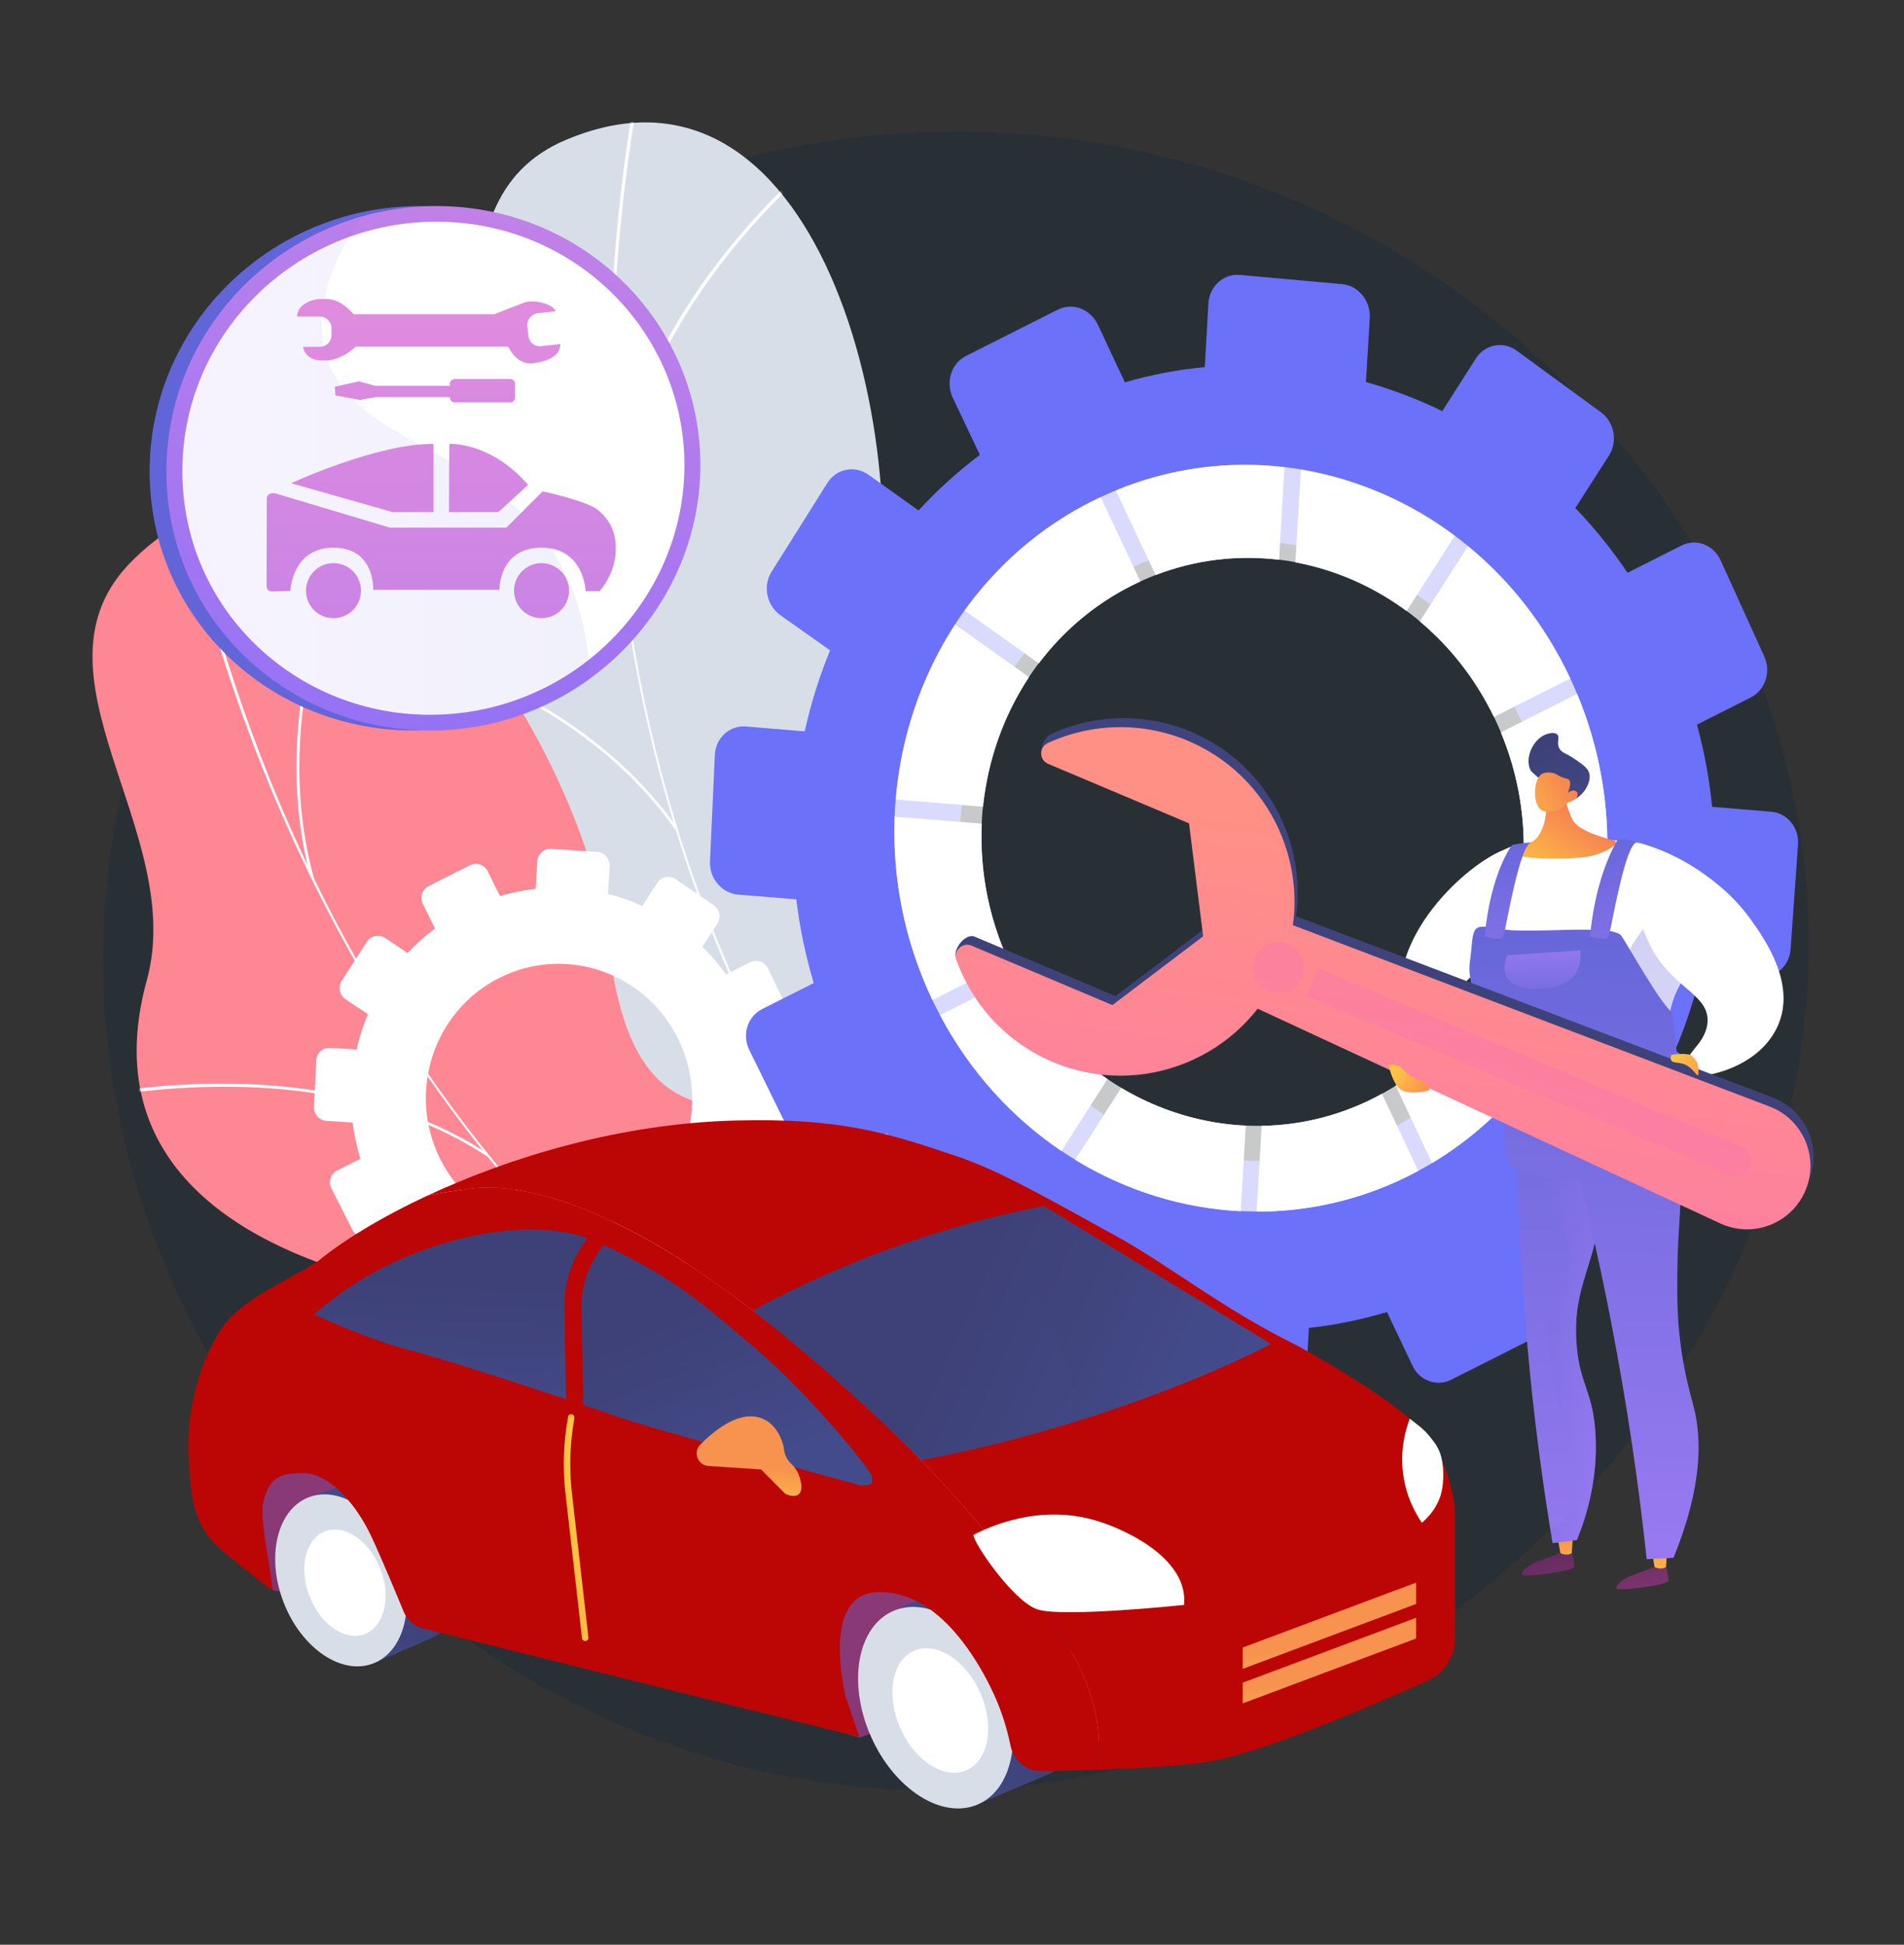 <svg width="885" height="904" viewBox="0 0 885 904" fill="none" xmlns="http://www.w3.org/2000/svg">
<rect x="0" y="0" width="885" height="904" fill="#333333" stroke="none"/>
<path d="M456.696 61.256C253.766 55.259 77.985 202.619 51.428 395.975C22.392 607.382 182.205 797.598 378.85 828.064C623.442 865.958 860.683 646.734 839.381 408.908C823.333 229.728 662.978 67.352 456.696 61.256Z" fill="#212D38" fill-opacity="0.51"/>
<mask id="mask0_2_5" style="mask-type:luminance" maskUnits="userSpaceOnUse" x="67" y="52" width="384" height="703">
<path d="M450.579 754.281H67.272V52H450.579L422.079 400.555L450.579 754.281Z" fill="white"/>
</mask>
<g mask="url(#mask0_2_5)">
<path d="M466.605 748.373C474.007 748.798 490.485 743.19 494.178 739.956C518.756 718.434 567.387 681.131 571.758 646.859C572.504 641.005 547.661 630.768 545.037 624.773C530.781 614.399 525.192 611.685 516.48 595.159C490.762 546.371 582.569 481.113 498.431 436.278C436.801 403.438 377.251 415.611 403.402 315.197C429.554 214.784 383.759 14.228 263.085 65.005C193.829 94.146 240.12 192.426 196.437 250.278C154.926 305.253 171.237 360.008 228.773 408.509C286.308 457.009 246.667 478.519 217.137 532.628C181.664 597.624 285.764 629.904 335.094 640.704C374.818 649.401 470.107 698.368 466.605 748.373Z" fill="#D8DEE8"/>
<mask id="mask1_2_5" style="mask-type:luminance" maskUnits="userSpaceOnUse" x="173" y="56" width="399" height="693">
<path d="M466.605 748.373C474.007 748.798 490.485 743.19 494.178 739.956C518.756 718.434 567.387 681.131 571.758 646.859C572.504 641.005 547.661 630.768 545.037 624.773C530.781 614.399 525.192 611.685 516.48 595.159C490.762 546.371 582.569 481.113 498.431 436.278C436.801 403.438 377.251 415.611 403.402 315.197C429.554 214.784 383.759 14.228 263.085 65.005C193.829 94.146 240.12 192.426 196.437 250.278C154.926 305.253 171.237 360.008 228.773 408.509C286.308 457.009 246.667 478.519 217.137 532.628C181.664 597.624 285.764 629.904 335.094 640.704C374.818 649.401 470.107 698.368 466.605 748.373Z" fill="white"/>
</mask>
<g mask="url(#mask1_2_5)">
<path d="M531.516 696.158L532.456 694.892C337.558 549.896 249.739 304.889 297.541 39.499L295.988 39.218C273.334 164.994 281.6 290.986 319.893 403.573C360.15 521.937 433.328 623.111 531.516 696.158Z" fill="#FCFDFE"/>
<path d="M199.296 557.95C265.148 549.251 368.999 568.21 430.797 600.215L431.521 598.814C369.48 566.683 265.213 547.651 199.09 556.385L199.296 557.95Z" fill="#FCFDFE"/>
<path d="M313.903 383.513C275.057 329.485 209.843 304.082 161.42 292.647L161.058 294.184C209.863 305.709 275.862 331.028 314.216 386.168C314.237 385.912 313.885 384.061 313.903 383.513Z" fill="#FCFDFE"/>
<path d="M286.916 234.024C295.62 157.553 351.481 99.231 384.004 71.273L382.976 70.075C350.742 97.787 295.702 155.182 285.75 230.581C285.607 231.666 286.916 234.024 286.916 234.024Z" fill="#FCFDFE"/>
</g>
</g>
<path d="M500.043 815.822C507.025 813.495 520.165 802.273 522.385 797.934C537.159 769.06 568.33 716.797 559.794 683.585C558.336 677.913 531.671 677.595 527.052 673.03C510.101 668.699 503.952 668.248 489.858 656.207C448.249 620.658 508.988 526.759 414.953 516.312C346.073 508.659 295.618 541.756 282.916 439.548C270.213 337.339 154.439 169.199 61.769 260.346C8.585 312.655 87.314 386.291 68.241 455.687C50.117 521.631 85.237 566.138 156.084 589.736C226.929 613.335 198.258 647.729 190.865 708.475C181.984 781.444 289.824 772.983 339.278 764.826C379.102 758.257 484.936 768.42 500.043 815.822Z" fill="#FE8794"/>
<mask id="mask2_2_5" style="mask-type:luminance" maskUnits="userSpaceOnUse" x="43" y="234" width="519" height="582">
<path d="M500.043 815.822C507.025 813.495 520.165 802.273 522.385 797.934C537.159 769.06 568.33 716.797 559.794 683.585C558.336 677.913 531.671 677.595 527.052 673.03C510.101 668.699 503.952 668.248 489.858 656.207C448.249 620.658 508.988 526.759 414.953 516.312C346.073 508.659 295.618 541.756 282.916 439.548C270.213 337.339 154.439 169.199 61.769 260.346C8.585 312.655 87.314 386.291 68.241 455.687C50.117 521.631 85.237 566.138 156.084 589.736C226.929 613.335 198.258 647.729 190.865 708.475C181.984 781.444 289.824 772.983 339.278 764.826C379.102 758.257 484.936 768.42 500.043 815.822Z" fill="white"/>
</mask>
<g mask="url(#mask2_2_5)">
<path d="M540.759 743.829L541.162 742.316C308.254 680.175 137.424 486.475 84.193 224.169L82.658 224.48C107.887 348.794 161.709 461.952 238.307 551.719C318.836 646.093 423.422 712.523 540.759 743.829Z" fill="#FCFDFE"/>
<path d="M183.697 738.38C241.238 706.173 343.965 685.517 412.692 692.338L412.846 690.78C343.849 683.933 240.711 704.674 182.934 737.013L183.697 738.38Z" fill="#FCFDFE"/>
<path d="M495.178 731.107L495.984 729.764C465.218 711.251 444.985 677.883 435.85 630.587C429.15 595.908 428.462 554.688 433.805 508.068L432.25 507.89C426.889 554.667 427.583 596.049 434.312 630.884C443.536 678.635 464.014 712.354 495.178 731.107Z" fill="#FCFDFE"/>
<path d="M227.93 538.555C227.93 538.555 226.265 535.913 224.839 535.012C169.335 499.952 100.108 500.417 51.484 507.621L51.714 509.171C101.313 501.822 172.147 500.954 227.93 538.555Z" fill="#FCFDFE"/>
<path d="M146.28 409.474C146.229 409.288 145.623 407.095 145.573 406.909C125.862 333.372 155.891 259.351 175.582 221.717L174.196 220.99C154.777 258.102 125.637 330.782 143.248 403.416C143.637 405.022 146.28 409.474 146.28 409.474Z" fill="#FCFDFE"/>
</g>
<path d="M322.702 599.741L317.262 588.707C321.787 585.316 325.97 581.588 329.756 577.543L339.949 584.355C342.73 586.213 346.489 585.435 348.345 582.617L359.968 564.974C361.828 562.149 361.084 558.345 358.304 556.477L348.01 549.559C350.228 544.405 352.01 539.065 353.323 533.596L365.719 534.369C369.062 534.578 371.953 531.996 372.178 528.601L373.59 507.332C373.817 503.925 371.285 500.988 367.934 500.774L355.49 499.979C354.89 494.429 353.787 488.884 352.209 483.396L363.46 477.723C366.481 476.2 367.726 472.472 366.242 469.395L356.937 450.111C355.446 447.02 351.78 445.752 348.751 447.28L337.466 452.97C334.131 448.324 330.454 444.023 326.46 440.121L333.426 429.449C335.305 426.572 334.543 422.678 331.722 420.752L314.055 408.688C311.224 406.755 307.404 407.529 305.525 410.417L298.567 421.112C293.415 418.793 288.073 416.937 282.606 415.553L283.364 402.72C283.569 399.245 280.977 396.239 277.574 396.007L256.265 394.552C252.854 394.319 249.928 396.953 249.731 400.434L249.011 413.159C243.439 413.762 237.878 414.894 232.38 416.519L226.743 405.083C225.2 401.953 221.471 400.662 218.415 402.203L199.306 411.838C196.25 413.378 195.033 417.163 196.585 420.289L202.21 431.617C197.579 435.067 193.309 438.874 189.448 443.007L179.094 436.049C176.219 434.117 172.376 434.896 170.512 437.789L158.864 455.861C157.003 458.747 157.827 462.645 160.703 464.567L171.01 471.455C168.768 476.752 166.998 482.242 165.709 487.857L153.487 487.076C150.07 486.857 147.163 489.476 146.994 492.921L145.936 514.427C145.767 517.86 148.393 520.814 151.8 521.026L163.901 521.781C164.588 527.442 165.803 533.088 167.508 538.664L156.716 544.105C153.687 545.632 152.489 549.352 154.041 552.412L163.725 571.505C165.27 574.552 168.971 575.785 171.991 574.262L182.751 568.837C186.207 573.485 190.002 577.775 194.115 581.645L187.56 591.719C185.717 594.552 186.521 598.36 189.356 600.224L207.049 611.86C209.873 613.718 213.655 612.935 215.497 610.112L222.1 599.997C227.288 602.233 232.656 604.015 238.144 605.31L237.46 617.406C237.27 620.773 239.835 623.659 243.19 623.854L264.144 625.071C267.491 625.265 270.365 622.699 270.564 619.339L271.281 607.205C276.778 606.549 282.263 605.385 287.681 603.73L293.11 614.661C294.603 617.669 298.242 618.882 301.236 617.372L319.967 607.928C322.962 606.418 324.187 602.753 322.702 599.741ZM315.308 483.1C330.427 514.076 317.988 551.47 287.605 566.789C257.222 582.108 220.134 569.687 204.681 538.878C189.136 507.883 201.364 470.063 232.081 454.575C262.797 439.088 300.097 451.935 315.308 483.1Z" fill="white"/>
<path d="M722.068 601.928L710.18 576.612C720.209 569.032 729.492 560.672 737.9 551.571L760.317 567.442C766.43 571.769 774.732 570.121 778.866 563.76L804.763 523.918C808.911 517.536 807.325 508.827 801.215 504.465L778.578 488.305C783.55 476.599 787.561 464.451 790.54 451.988L817.921 454.198C825.301 454.794 831.729 448.992 832.28 441.233L835.741 392.573C836.296 384.769 830.744 377.94 823.335 377.324L795.814 375.036C794.565 362.276 792.204 349.501 788.786 336.833L813.788 324.226C820.5 320.842 823.317 312.32 820.077 305.186L799.743 260.425C796.481 253.244 788.368 250.173 781.625 253.573L756.508 266.237C749.162 255.395 741.051 245.329 732.226 236.165L747.832 211.812C752.042 205.242 750.398 196.215 744.154 191.649L704.994 163.008C698.713 158.414 690.202 160.045 685.99 166.651L670.396 191.107C658.949 185.528 647.068 181.009 634.898 177.58L636.686 147.89C637.171 139.846 631.415 132.765 623.825 132.081L576.284 127.795C568.669 127.108 562.124 133.094 561.668 141.16L560.005 170.629C547.567 171.791 535.149 174.181 522.869 177.717L510.308 150.966C506.867 143.638 498.535 140.485 491.702 143.93L448.969 165.476C442.136 168.921 439.414 177.648 442.887 184.961L455.463 211.441C445.116 219.239 435.578 227.88 426.955 237.287L403.801 220.758C397.368 216.166 388.773 217.813 384.611 224.438L358.626 265.797C354.477 272.399 356.336 281.445 362.771 286L385.825 302.321C380.833 314.465 376.898 327.068 374.04 339.971L346.742 337.702C339.111 337.067 332.629 342.996 332.269 350.938L330.019 400.458C329.66 408.354 335.535 415.248 343.137 415.862L370.126 418.041C371.676 431.085 374.404 444.105 378.219 456.973L354.2 469.084C347.457 472.484 344.806 480.981 348.277 488.057L369.91 532.163C373.358 539.192 381.592 542.142 388.305 538.758L412.214 526.702C419.904 537.46 428.341 547.406 437.481 556.395L422.934 579.208C418.846 585.621 420.639 594.347 426.933 598.697L466.183 625.822C472.441 630.147 480.823 628.482 484.909 622.105L499.559 599.243C511.053 604.516 522.94 608.754 535.091 611.883L533.535 639.43C533.103 647.091 538.77 653.742 546.191 654.291L592.521 657.716C599.918 658.263 606.284 652.515 606.744 644.874L608.407 617.268C620.567 615.951 632.699 613.475 644.687 609.882L656.589 634.942C659.862 641.834 667.884 644.708 674.509 641.367L715.942 620.477C722.567 617.137 725.311 608.835 722.068 601.928ZM706.986 334.741C740.145 406.446 712.185 491.626 644.813 525.596C577.441 559.565 495.253 529.923 460.953 458.792C426.333 386.997 453.573 300.295 522.091 265.748C590.608 231.201 673.516 262.365 706.986 334.741Z" fill="#6B71F8"/>
<path opacity="0.74" d="M731.514 318.956C692.233 230.217 591.468 190.723 507.48 233.07C423.492 275.418 391.612 381.792 435.134 468.393C477.445 552.586 575.586 586.519 655.391 546.281C735.196 506.043 769.703 405.228 731.514 318.956ZM470.57 450.526C437.953 384.664 462.47 304.257 525.976 272.236C589.482 240.216 665.907 269.728 696.078 336.824C725.608 402.495 699.571 479.685 638.486 510.484C577.401 541.284 502.495 514.99 470.57 450.526Z" fill="white"/>
<path d="M478.315 314.755L443.96 290.309C428.281 314.482 418.821 342.531 416.377 371.647L456.929 374.996C459.169 353.38 466.48 332.627 478.315 314.755Z" fill="white"/>
<path d="M692.244 457.701L724.133 480.441C736.801 458.133 744.534 432.882 746.584 406.697L707.889 403.525C706.498 422.667 701.127 441.171 692.244 457.701Z" fill="white"/>
<path d="M602.097 261.416C620.635 264.87 638.326 272.605 653.814 284.058L676.19 249.056C654.892 233.147 630.356 222.61 604.673 218.303L602.097 261.416Z" fill="white"/>
<path d="M525.976 272.236C527.335 271.551 528.708 270.933 530.079 270.305L511.584 231.076C510.212 231.72 508.843 232.383 507.48 233.07C483.33 245.247 463.43 262.84 448.394 283.814L482.851 308.385C494.061 293.516 508.56 281.018 525.976 272.236Z" fill="white"/>
<path d="M638.486 510.484C621.735 518.931 604.009 523.062 586.447 523.346L584.064 563.228C608.102 563.287 632.444 557.851 655.391 546.281C656.686 545.628 657.968 544.958 659.238 544.274L642.334 508.418C641.061 509.117 639.793 509.825 638.486 510.484Z" fill="white"/>
<path d="M579.057 523.263C558.768 522.341 538.868 516.269 521.145 505.683L499.734 539.134C523.233 553.484 549.722 561.717 576.719 563.041L579.057 523.263Z" fill="white"/>
<path d="M688.47 464.296C678.579 480.38 665.176 494.294 648.723 504.67L665.631 540.637C688.266 527.093 706.7 508.531 720.266 486.922L688.47 464.296Z" fill="white"/>
<path d="M468.915 446.968C459.394 426.303 455.379 404.331 456.356 382.908L415.891 379.591C414.753 408.177 420.367 437.46 433.416 464.867L468.915 446.968Z" fill="white"/>
<path d="M514.757 501.587C497.678 489.96 482.962 473.904 472.395 453.996L436.936 471.874C450.983 498.398 470.622 519.707 493.37 535.043L514.757 501.587Z" fill="white"/>
<path d="M659.927 288.86C673.954 300.598 685.809 315.566 694.383 333.285L729.882 315.386C718.307 290.673 701.879 269.918 682.324 253.868L659.927 288.86Z" fill="white"/>
<path d="M537.144 267.311C555.911 260.095 575.521 257.915 594.519 260.229L597.048 217.209C571.056 214.13 544.203 217.446 518.651 227.971L537.144 267.311Z" fill="white"/>
<path d="M697.602 340.444C705.127 358.515 708.535 377.34 708.241 395.747L747.018 398.949C747.91 373.61 743.488 347.544 733.06 322.566L697.602 340.444Z" fill="white"/>
<path d="M660.873 506.831L652.489 502.057C652.489 502.057 650.874 496.904 650.668 461.571C650.462 426.238 691.126 394.624 703.627 393.893C716.128 393.16 703.326 449.614 703.326 449.614C700.21 448.965 695.679 448.522 690.856 450.101C678.449 454.163 673.271 468.61 668.845 480.958C666.501 487.497 661.696 494.503 660.873 506.831Z" fill="white"/>
<path d="M730.249 720.018C730.249 720.018 731.734 726.045 731.782 728.229C731.829 730.413 707.816 733.457 707.442 731.848C707.068 730.239 711.088 727.311 713.99 726.159C716.893 725.006 725.406 721.869 725.406 721.869L730.249 720.018Z" fill="url(#paint0_linear_2_5)"/>
<path d="M723.911 714.398L725.287 721.931C725.287 721.931 728.235 723.558 730.588 721.931L731.16 713.565L723.911 714.398Z" fill="url(#paint1_linear_2_5)"/>
<path d="M774.043 726.47C774.043 726.47 775.53 732.497 775.577 734.681C775.624 736.865 751.611 739.909 751.237 738.3C750.863 736.691 754.883 733.763 757.785 732.611C760.687 731.458 769.2 728.32 769.2 728.32L774.043 726.47Z" fill="url(#paint2_linear_2_5)"/>
<path d="M767.706 720.85L769.083 728.383C769.083 728.383 772.031 730.01 774.383 728.383L774.955 720.018L767.706 720.85Z" fill="url(#paint3_linear_2_5)"/>
<path d="M712.41 515.788C710.076 521.664 707.743 527.54 705.409 533.416C705.752 565.853 707.447 601.02 711.166 638.475C713.932 666.341 717.54 692.66 721.668 717.305C725.431 716.829 729.194 716.352 732.958 715.876C737.551 704.589 742.683 687.635 741.652 667.299C740.577 646.085 733.94 643.789 732.724 623.493C731.148 597.186 741.592 589.297 744.925 557.235C746.2 544.973 746.446 529.072 743.119 510.071C732.882 511.976 722.646 513.883 712.41 515.788Z" fill="url(#paint4_linear_2_5)"/>
<path opacity="0.3" d="M743.119 510.071C737.591 511.1 732.062 512.129 726.534 513.159C717.898 531.441 716.552 549.857 718.958 557.762C722.361 568.947 729.243 572.065 729.796 583.524C730.343 594.862 723.92 598.329 720.764 611.998C718.579 621.461 720.03 629.885 723.022 646.347C729.049 679.506 737.933 689.081 732.054 700.583C730.384 703.851 727.222 707.837 720.672 711.212C721.002 713.248 721.33 715.291 721.667 717.305C725.431 716.83 729.194 716.352 732.958 715.877C737.551 704.589 742.683 687.636 741.652 667.299C740.576 646.085 733.94 643.789 732.724 623.493C731.148 597.187 741.592 589.297 744.925 557.235C746.2 544.973 746.446 529.072 743.119 510.071Z" fill="url(#paint5_linear_2_5)"/>
<path d="M728.212 524.762C735.727 552.882 742.792 583.057 748.99 615.161C756.474 653.925 761.749 690.612 765.403 724.775C769.558 724.561 773.714 724.345 777.869 724.13C791.617 690.475 790.859 668.465 787.36 654.376C786.012 648.948 782.683 638.357 780.829 622.28C779.537 611.072 779.568 602.462 779.64 592.108C779.797 569.408 781.784 564.295 780.745 547.025C779.771 530.816 779.182 522.622 774.183 518.213C761.014 506.597 730.523 523.455 728.212 524.762Z" fill="url(#paint6_linear_2_5)"/>
<path d="M702.699 539.457C698.199 533.18 702.679 526.418 702.814 513.829C702.967 499.561 697.326 497.64 690.054 474.599C685.218 459.275 680.576 444.564 683.28 426.691C684.576 418.125 686.773 403.597 698.015 395.763C703.816 391.721 712.154 391.41 728.592 390.954C748.92 390.39 759.084 390.108 766.951 393.48C768.103 393.974 792.068 404.634 795.28 424.883C798.55 445.493 776.205 450.091 775.41 477.989C775.052 490.512 778.99 509.414 781.543 521.674C783.996 533.445 785.271 536.408 783.215 540.196C778.258 549.327 760.757 548.241 725.754 546.071C712.024 545.22 706.058 544.142 702.699 539.457Z" fill="white"/>
<path opacity="0.3" d="M750.571 475.503C752.465 480.776 758.051 484.38 762.764 497.198C763.782 499.965 771.029 519.672 764.119 525.221C760.127 528.425 755.904 523.299 745.603 523.412C727.754 523.606 720.493 539.215 708.571 536.068C706.502 535.521 703.726 534.226 700.796 530.973C700.518 534.139 700.826 536.844 702.7 539.458C706.058 544.142 712.024 545.22 725.754 546.072C760.757 548.242 778.258 549.328 783.215 540.197C785.271 536.408 783.996 533.446 781.544 521.675C778.99 509.415 775.053 490.513 775.41 477.989C776.205 450.092 798.55 445.494 795.28 424.884C794.407 419.375 791.973 414.601 788.904 410.523C761.204 424.412 744.615 458.934 750.571 475.503Z" fill="url(#paint7_linear_2_5)"/>
<path d="M767.055 439.572C763.069 431.742 761.799 424.671 761.281 420.796C760.234 412.964 759.919 403.567 762.287 392.014C763.034 392.206 764.101 392.491 765.37 392.87C768.222 393.722 779.423 397.234 792.09 406.317C797.093 409.905 805.9 416.496 813.546 427.099C820.951 437.368 834.724 457.583 826.442 476.633C819.593 492.388 799.867 502.07 777.519 500.734C781.014 496.154 784.508 491.574 788.003 486.994C793.062 481.239 793.801 476.716 793.71 473.88C793.322 461.703 776.958 459.024 767.055 439.572Z" fill="white"/>
<path d="M726.396 365.264C726.396 365.264 727.539 374.366 730.921 380.98C733.976 386.957 747.756 389.764 750.596 390.925C753.437 392.086 745.915 396.749 738.1 398.174C730.286 399.598 707.645 399.612 703.35 396.948C699.055 394.285 706.388 393.923 711.846 391.406C717.303 388.89 719.673 377.623 718.281 372.708C716.888 367.791 726.396 365.264 726.396 365.264Z" fill="url(#paint8_linear_2_5)"/>
<path d="M716.76 362.911C712.315 359.19 711.702 358.763 711.14 357.398C708.889 351.921 712.63 343.874 718.192 341.52C718.482 341.398 722.215 339.863 723.811 341.41C725.166 342.723 723.495 344.821 724.582 347.475C725.6 349.959 727.824 349.973 732.185 352.988C735.777 355.47 738.009 357.014 738.685 359.383C740.079 364.267 734.651 371.943 729.32 372.173C727.403 372.256 726.805 371.321 716.76 362.911Z" fill="url(#paint9_linear_2_5)"/>
<path d="M728.861 372.982C728.861 372.982 724.879 378.296 718.075 377.191C711.982 376.201 712.408 362.356 716.605 359.813C718.005 358.965 720.66 358.813 722.73 359.614C723.953 360.088 724.328 360.651 726.34 361.386C728.197 362.064 728.755 361.904 729.283 362.444C729.944 363.119 730.328 364.654 728.74 368.561C730.024 367.488 731.472 367.169 732.421 367.734C732.572 367.825 732.966 368.152 733.161 368.609C733.866 370.263 732.24 372.132 728.861 372.982Z" fill="url(#paint10_linear_2_5)"/>
<path d="M761.858 548.678C761.858 548.678 703.319 551.996 700.707 539.234C698.096 526.471 700.675 522.679 700.707 511.922C700.74 501.166 681.016 462.835 683.18 447.433C685.344 432.03 682.538 428.795 696.311 431.689C710.084 434.583 749.747 429.116 753.697 435.093C757.646 441.071 771.55 466.234 777.416 470.828C777.416 470.828 783.027 525.705 785.577 533.618C788.128 541.531 779.711 551.741 761.858 548.678Z" fill="url(#paint11_linear_2_5)"/>
<path d="M751.808 390.609C751.808 390.609 741.794 405.74 739.044 435.349C747.065 436.88 747.32 437.473 748.595 431.689C749.871 425.904 755.733 392.637 760.666 391.616C760.666 391.616 757.419 389.402 751.808 390.609Z" fill="url(#paint12_linear_2_5)"/>
<path d="M702.772 392.808C702.772 392.808 692.825 405.74 690.075 435.349C698.096 436.88 698.351 437.473 699.626 431.689C700.902 425.904 706.764 392.637 711.697 391.616C711.697 391.616 708.383 391.601 702.772 392.808Z" fill="url(#paint13_linear_2_5)"/>
<path d="M700.707 444.027C700.707 444.027 692.655 460.023 715.269 459.682C737.883 459.342 734.519 441.815 734.519 441.815L700.707 444.027Z" fill="url(#paint14_linear_2_5)"/>
<path d="M518.54 463.036L560.714 431.074L554.142 378.541L486.121 354.224C481.876 352.432 484.354 343.14 488.543 341.219C508.967 331.857 533.194 330.982 555.427 340.963C595.46 358.935 613.892 405.956 596.8 446.399C579.405 487.561 531.973 506.848 490.814 489.478C469.061 480.298 451.714 466.035 444.348 445.413C442.795 441.065 448.829 433.616 453.08 435.411L518.54 463.036Z" fill="url(#paint15_linear_2_5)"/>
<path d="M585.782 419.568L824.31 510.297C839.719 516.371 847.109 533.95 840.675 549.222C834.242 564.489 816.513 571.466 801.412 564.672L569.918 457.216L585.782 419.568Z" fill="url(#paint16_linear_2_5)"/>
<path d="M517.062 467.206L559.235 435.244L552.664 382.712L487.205 355.087C482.96 353.295 482.876 347.31 487.065 345.39C507.489 336.027 531.716 335.152 553.949 345.133C593.982 363.106 612.414 410.126 595.322 450.569C577.927 491.731 530.495 511.018 489.337 493.648C467.583 484.468 451.937 466.884 444.571 446.262C443.019 441.914 447.351 437.786 451.602 439.581L517.062 467.206Z" fill="url(#paint17_linear_2_5)"/>
<path d="M584.303 423.738L822.832 514.467C838.241 520.541 845.631 538.12 839.196 553.392C832.763 568.66 815.034 575.636 799.933 568.843L568.439 461.387L584.303 423.738Z" fill="url(#paint18_linear_2_5)"/>
<path opacity="0.3" d="M583.238 445.374C580.669 451.471 583.525 458.497 589.618 461.068C595.71 463.639 602.731 460.781 605.3 454.684C607.869 448.587 605.013 441.561 598.921 438.99C592.828 436.419 585.807 439.277 583.238 445.374Z" fill="url(#paint19_linear_2_5)"/>
<path opacity="0.3" d="M607.053 463.116L804.051 546.252C807.655 547.773 811.809 546.082 813.328 542.476C814.848 538.869 813.158 534.713 809.555 533.192L612.556 450.055L607.053 463.116Z" fill="url(#paint20_linear_2_5)"/>
<path d="M789.137 494.654C789.137 494.654 787.695 490.834 784.981 490.171C782.267 489.509 776.906 490.332 776.906 490.332C776.619 491.039 776.346 492.046 776.788 492.856C777.576 494.298 779.845 493.674 782.52 494.58C786.863 496.052 788.664 500.631 789.338 499.74C789.853 499.057 789.137 494.654 789.137 494.654Z" fill="url(#paint21_linear_2_5)"/>
<path d="M664.214 506.902C664.214 506.902 655.357 509.226 651.284 506.638C647.211 504.051 645.415 495.014 645.415 495.014C645.415 495.014 649.952 493.949 652.954 497.912C655.955 501.875 666.013 502.945 664.214 506.902Z" fill="url(#paint22_linear_2_5)"/>
<path d="M317.741 216.161C317.741 281.197 265.08 336.329 197.893 339.402C128.114 342.595 69.541 288.811 69.541 219.159C69.541 149.508 128.114 94.309 197.893 95.816C265.08 97.266 317.741 151.125 317.741 216.161Z" fill="url(#paint23_linear_2_5)"/>
<path d="M325.542 216.161C325.542 281.197 272.881 336.328 205.695 339.402C135.916 342.594 77.342 288.81 77.342 219.159C77.342 149.507 135.916 94.308 205.695 95.815C272.881 97.266 325.542 151.125 325.542 216.161Z" fill="url(#paint24_linear_2_5)"/>
<path d="M318.126 216.251C318.126 277.53 268.452 329.379 205.202 332.145C139.66 335.012 84.758 284.429 84.758 219.07C84.758 153.71 139.66 101.8 205.202 103.084C268.452 104.323 318.126 154.972 318.126 216.251Z" fill="white"/>
<g opacity="0.3">
<path opacity="0.3" d="M151.614 165.322C147.488 151.863 147.677 131.42 167.798 101.218C115.891 116.182 77.342 163.289 77.342 219.64C77.342 289.291 135.916 343.075 205.695 339.883C231.424 338.706 254.98 329.917 274.229 315.971C273.633 297.395 269.595 277.062 258.239 258.307C227.015 206.739 164.561 207.551 151.614 165.322Z" fill="url(#paint25_linear_2_5)"/>
</g>
<path d="M278.141 237.221C272.958 232.812 252.228 228.404 252.228 228.404L235.385 245.26H181.228C162.398 239.641 147.317 235.108 128.488 229.49C127.929 229.339 126.355 229.003 125.197 229.691C124.259 230.249 123.988 230.781 123.988 232.111L123.921 272.554C123.921 273.896 125.029 274.974 126.37 274.936L134.974 274.694C134.974 274.694 135.622 254.596 155.056 254.596C174.49 254.596 173.454 274.175 173.454 274.175H232.146C232.146 274.175 231.758 254.596 251.71 254.596C271.662 254.596 272.181 274.823 272.181 274.823H278.67C280.742 272.395 285.809 265.78 286.174 256.411C286.273 253.856 286.409 248.678 283.394 243.37C282.92 242.534 281.351 239.951 278.141 237.221Z" fill="url(#paint26_linear_2_5)"/>
<path d="M135.293 224.628C135.293 224.628 175.264 206.102 201.436 206.361V238.041H182.482L135.293 224.628Z" fill="url(#paint27_linear_2_5)"/>
<path d="M208.954 206.361C208.954 206.361 227.87 205.151 245.491 225.378L231.641 238.041H208.695C208.695 238.041 208.695 206.102 208.954 206.361Z" fill="url(#paint28_linear_2_5)"/>
<path d="M155.006 287.358C162.066 287.358 167.79 281.63 167.79 274.564C167.79 267.498 162.066 261.771 155.006 261.771C147.946 261.771 142.223 267.498 142.223 274.564C142.223 281.63 147.946 287.358 155.006 287.358Z" fill="url(#paint29_linear_2_5)"/>
<path d="M251.709 287.358C258.769 287.358 264.492 281.63 264.492 274.564C264.492 267.498 258.769 261.771 251.709 261.771C244.649 261.771 238.925 267.498 238.925 274.564C238.925 281.63 244.649 287.358 251.709 287.358Z" fill="url(#paint30_linear_2_5)"/>
<path d="M151.596 138.965H149.601C144.301 138.965 138.104 141.838 138.104 147.142H148.65C151.642 147.142 154.066 149.569 154.066 152.562V155.842C154.066 158.809 151.663 161.214 148.698 161.214H140.955C140.955 164.68 145.092 167.49 148.556 167.49H152.166C156.069 167.49 161.602 164.745 165.329 161.151H236.172C238.575 165.616 241.81 168.916 246.701 168.916C246.701 168.916 260.477 168.346 260.477 159.933L251.509 160.918C248.581 161.239 245.945 159.128 245.617 156.198L245.115 151.716C244.777 148.7 246.942 145.979 249.954 145.631L258.292 144.67C257.446 141.704 248.696 138.774 243.281 140.771L229.884 146.001L229.91 146.064H164.345C161.28 142.472 156.926 138.965 151.596 138.965Z" fill="url(#paint31_linear_2_5)"/>
<path d="M209.092 178.488V179.345H174.436L166.852 177.264L155.64 179.753L155.885 183.792L167.26 185.914L174.436 184.609H209.092V184.731C209.092 186.015 210.133 187.057 211.416 187.057H237.103C238.386 187.057 239.427 186.015 239.427 184.731V178.488C239.427 177.203 238.386 176.162 237.103 176.162H211.416C210.133 176.162 209.092 177.203 209.092 178.488Z" fill="url(#paint32_linear_2_5)"/>
<path d="M117.394 726.723L127.178 739.337L219.519 752.006L399.511 807.724L490.795 775.754L431.111 714.326L127.407 651.052L99.372 683.658L117.394 726.723Z" fill="url(#paint33_linear_2_5)"/>
<path d="M487.18 824.838C486.68 825.059 485.668 825.45 485.668 825.45L456.616 837.784L441.708 831.712L413.674 811.421V767.333L415.076 748.946L447.746 734.227C464.116 727.002 486.122 740.95 496.896 765.389C507.659 789.818 503.56 817.614 487.18 824.838Z" fill="url(#paint34_linear_2_5)"/>
<path d="M200.959 761.325L174.642 772.704L142.342 749.428L138.838 717.734L143.283 696.051L166.021 688.265C166.672 687.995 167.333 687.784 167.994 687.584L168.154 687.534L168.164 687.544C181.62 683.766 198.07 694.909 206.15 713.957C214.831 734.387 214.876 754.882 200.959 761.325Z" fill="url(#paint35_linear_2_5)"/>
<path d="M454.664 838.714C471.284 831.377 475.894 805.323 464.961 780.52C454.029 755.718 431.693 741.561 415.073 748.898C398.453 756.235 393.843 782.29 404.775 807.092C415.708 831.894 438.044 846.052 454.664 838.714Z" fill="#D8DEE8"/>
<path d="M449.276 822.851C459.543 818.318 462.391 802.225 455.638 786.904C448.884 771.584 435.087 762.838 424.821 767.371C414.555 771.903 411.707 787.997 418.46 803.318C425.213 818.638 439.01 827.383 449.276 822.851Z" fill="white"/>
<path d="M173.582 773.203C188.273 767.451 193.428 745.512 185.096 724.202C176.764 702.892 158.101 690.28 143.41 696.033C128.719 701.786 123.563 723.725 131.895 745.035C140.227 766.345 158.891 778.956 173.582 773.203Z" fill="#D8DEE8"/>
<path d="M169.657 759.528C178.732 755.974 181.916 742.422 176.77 729.259C171.623 716.095 160.094 708.305 151.019 711.858C141.945 715.412 138.76 728.964 143.907 742.127C149.053 755.291 160.582 763.081 169.657 759.528Z" fill="white"/>
<path d="M509.04 822.738C499.581 823.063 490.928 823.239 484.32 823.335C477.276 823.438 471.13 818.521 469.736 811.61C467.665 801.347 464.565 793.254 461.933 787.497C459.38 781.936 441.357 742.628 412.422 740.283C408.377 739.952 403.481 739.752 399.136 742.637C383.878 752.758 393.158 788.88 393.158 788.88L399.406 807.417L196.622 756.924C192.566 755.914 189.233 753.037 187.644 749.168C184.101 740.536 177.514 724.706 172.629 714.231C165.62 699.201 153.105 684.672 140.59 684.672C128.075 684.672 125.071 688.68 122.568 697.197C120.065 705.714 126.573 731.766 126.573 739.281C126.573 739.281 105.297 722.999 100.04 717.738C88.316 706.004 88.886 690.774 88.025 682.167C84.701 648.86 98.758 620.595 107.549 612.026C118.913 600.951 134.292 594.922 147.658 586.375C158.922 577.046 176.684 566.014 198.871 555.683H198.881C204.778 554.501 211.136 553.459 218.015 552.577C264.361 546.655 326.818 592.507 326.818 592.507C326.818 592.507 433.448 662.126 497.857 767.667C504.435 778.439 514.807 802.568 509.04 822.738Z" fill="#BC0505"/>
<path opacity="0.3" d="M202.542 705.596C192.741 681.075 166.279 671.267 142.758 661.458C124.136 653.611 126.096 623.205 110.415 609.474C110.405 609.465 110.395 609.458 110.385 609.45C109.418 610.282 108.466 611.132 107.55 612.026C98.758 620.595 84.702 648.86 88.026 682.167C88.887 690.774 88.316 706.004 100.04 717.738C105.297 722.998 126.573 739.281 126.573 739.281C126.573 731.766 120.065 705.714 122.568 697.196C125.071 688.679 128.075 684.671 140.59 684.671C153.106 684.671 165.621 699.2 172.63 714.23C177.514 724.706 184.102 740.536 187.645 749.168C189.233 753.037 192.567 755.914 196.623 756.924L348.817 794.82C307.832 768.964 271.344 736.23 219.204 731.097C211.363 730.117 206.462 715.404 202.542 705.596Z" fill="#BC0505"/>
<path d="M676.245 702.708V761.796C676.245 770.106 671.391 777.65 663.827 781.079C639.059 792.304 583.703 816.382 558.1 819.441C543.453 821.195 525.08 822.177 509.04 822.738C514.807 802.567 504.435 778.439 497.857 767.668C433.448 662.126 326.818 592.507 326.818 592.507C326.818 592.507 264.361 546.655 218.015 552.577C211.136 553.459 204.778 554.501 198.881 555.684C237.138 537.868 288.531 522.137 342.337 520.844C390.015 519.702 411.411 526.195 444.461 537.377C465.537 544.511 487.755 557.567 518.552 574.451C543.032 587.868 568.904 608.81 602.154 625.053C602.154 625.053 658.223 655.113 667.234 672.648C676.245 690.183 676.245 702.708 676.245 702.708Z" fill="#BC0505"/>
<path d="M262.339 608.098L263.1 650.383C237.749 641.926 202.225 630.543 189.65 627.387C172.299 623.048 145.927 611.024 145.927 611.024C157.982 600.533 169.065 593.94 176.634 589.982C208.503 573.299 248.182 566.515 273.052 575.553C265.903 584.842 262.129 596.205 262.339 608.098Z" fill="url(#paint36_linear_2_5)"/>
<path d="M400.237 690.513C400.237 690.513 303.459 664.461 285.767 658.119C282.323 656.886 277.247 655.133 271.16 653.079L270.349 607.948C270.158 597.187 273.823 586.936 280.711 578.8C284.536 580.553 289.832 583.098 295.78 586.305C298.513 587.788 306.463 592.016 315.714 598.339C326.927 605.994 336.179 614.141 351.848 627.387C375.547 647.427 405.243 683.84 405.243 686.175C405.243 688.509 406.916 690.513 400.237 690.513Z" fill="url(#paint37_linear_2_5)"/>
<path opacity="0.3" d="M197.53 580.846C190.36 583.421 183.324 586.48 176.634 589.982C169.065 593.94 157.981 600.533 145.927 611.024C145.927 611.024 172.299 623.049 189.65 627.387C202.225 630.543 237.749 641.926 263.1 650.383L262.529 618.672C245.067 613.792 227.836 607.55 212.032 595.8C206.231 591.653 201.275 586.512 197.53 580.846Z" fill="url(#paint38_linear_2_5)"/>
<path opacity="0.3" d="M325.17 637.884C307.877 629.712 289.201 625.688 270.58 620.84L271.159 653.079C277.247 655.133 282.323 656.886 285.767 658.119C296.93 662.121 339.575 673.968 369.533 682.169C359.308 662.441 343.513 646.664 325.17 637.884Z" fill="url(#paint39_linear_2_5)"/>
<path d="M371.072 694.732C369.159 696.145 365.966 694.822 365.114 694.441L353.77 683.089L329.26 681.435C328.069 681.355 326.958 680.914 326.066 680.213C325.166 679.502 324.475 678.539 324.104 677.397C323.443 675.323 323.974 673.069 325.496 671.516C329.891 667.027 339.573 658.369 348.844 658.369C361.36 658.369 364.113 672.087 364.113 672.087C364.133 672.177 364.153 672.267 364.173 672.357C364.221 672.596 364.258 672.835 364.287 673.072C364.619 675.872 365.694 678.576 367.777 680.474C368.785 681.393 369.738 682.526 370.501 683.92C372.223 687.056 373.695 692.798 371.072 694.732Z" fill="url(#paint40_linear_2_5)"/>
<path d="M485.227 560.608C520.42 581.978 555.613 603.348 590.807 624.718C590.807 624.718 524.342 660.423 428.225 678.792C416.577 667.118 403.954 655.12 390.312 642.974C376.531 630.705 363.019 619.449 349.952 609.145C369.426 598.571 393.031 587.528 420.574 577.982C444.1 569.83 465.951 564.346 485.227 560.608Z" fill="url(#paint41_linear_2_5)"/>
<path opacity="0.3" d="M485.227 560.608C474.104 562.765 462.118 565.508 449.453 569.005C477.48 594.261 501.522 624.939 499.277 661.038C555.554 643.652 590.807 624.718 590.807 624.718C555.613 603.348 520.42 581.978 485.227 560.608Z" fill="url(#paint42_linear_2_5)"/>
<path d="M452.471 713.479C459.649 709.776 482.73 699.058 509.04 706.716C522.634 710.672 548.418 722.832 550.341 741.535C550.529 743.373 550.453 744.933 550.341 746.044C550.341 746.044 493.271 752.056 482.007 748.048C470.743 744.04 452.471 717.237 452.471 713.479Z" fill="white"/>
<path d="M660.893 707.834C658.207 703.913 653.093 695.309 651.965 683.169C650.961 672.357 653.592 663.846 655.284 659.483C657.984 661.685 661.835 664.113 664.914 668.208C665.887 669.502 668.69 672.436 669.922 677.312C671.394 683.133 671.101 691.253 669.251 696.195C666.942 702.365 662.963 706.129 660.893 707.834Z" fill="white"/>
<path d="M658.223 735.664V745.594L577.624 775.754V765.834L658.223 735.664Z" fill="url(#paint43_linear_2_5)"/>
<path d="M658.223 752.006V761.646L577.624 791.806V782.177L658.223 752.006Z" fill="url(#paint44_linear_2_5)"/>
<path d="M271.999 762.828C271.245 762.828 270.596 762.262 270.508 761.496L263.073 696.242C262.446 691.4 262.107 686.451 262.069 681.555C262.013 674.189 262.634 666.764 263.914 659.487L264 658.7C264.094 657.875 264.834 657.284 265.662 657.377C266.486 657.47 267.078 658.215 266.984 659.04L266.885 659.917C265.623 667.106 265.018 674.348 265.073 681.533C265.11 686.307 265.44 691.134 266.055 695.878L273.492 761.155C273.586 761.98 272.995 762.724 272.17 762.819C272.113 762.825 272.055 762.828 271.999 762.828Z" fill="url(#paint45_linear_2_5)"/>
<defs>
<linearGradient id="paint0_linear_2_5" x1="699.543" y1="656.222" x2="730.749" y2="768.748" gradientUnits="userSpaceOnUse">
<stop stop-color="#311944"/>
<stop offset="1" stop-color="#893976"/>
</linearGradient>
<linearGradient id="paint1_linear_2_5" x1="727.276" y1="735.787" x2="727.728" y2="697.823" gradientUnits="userSpaceOnUse">
<stop stop-color="#FFC444"/>
<stop offset="0.996" stop-color="#F36F56"/>
</linearGradient>
<linearGradient id="paint2_linear_2_5" x1="738.555" y1="645.402" x2="769.762" y2="757.929" gradientUnits="userSpaceOnUse">
<stop stop-color="#311944"/>
<stop offset="1" stop-color="#893976"/>
</linearGradient>
<linearGradient id="paint3_linear_2_5" x1="771.142" y1="736.31" x2="771.594" y2="698.345" gradientUnits="userSpaceOnUse">
<stop stop-color="#FFC444"/>
<stop offset="0.996" stop-color="#F36F56"/>
</linearGradient>
<linearGradient id="paint4_linear_2_5" x1="728.984" y1="420.245" x2="716.722" y2="847.015" gradientUnits="userSpaceOnUse">
<stop offset="0.004" stop-color="#6165D7"/>
<stop offset="1" stop-color="#AA80F9"/>
</linearGradient>
<linearGradient id="paint5_linear_2_5" x1="705.409" y1="613.688" x2="745.799" y2="613.688" gradientUnits="userSpaceOnUse">
<stop offset="0.004" stop-color="#6165D7"/>
<stop offset="1" stop-color="#AA80F9"/>
</linearGradient>
<linearGradient id="paint6_linear_2_5" x1="764.593" y1="399.896" x2="752.331" y2="826.667" gradientUnits="userSpaceOnUse">
<stop offset="0.004" stop-color="#6165D7"/>
<stop offset="1" stop-color="#AA80F9"/>
</linearGradient>
<linearGradient id="paint7_linear_2_5" x1="851.441" y1="626.744" x2="714.457" y2="430.238" gradientUnits="userSpaceOnUse">
<stop stop-color="#AA80F9"/>
<stop offset="0.996" stop-color="#6165D7"/>
</linearGradient>
<linearGradient id="paint8_linear_2_5" x1="714.829" y1="410.526" x2="741.471" y2="371.367" gradientUnits="userSpaceOnUse">
<stop stop-color="#FFC444"/>
<stop offset="0.996" stop-color="#F36F56"/>
</linearGradient>
<linearGradient id="paint9_linear_2_5" x1="739.496" y1="395.425" x2="719.51" y2="344.704" gradientUnits="userSpaceOnUse">
<stop stop-color="#444B8C"/>
<stop offset="0.996" stop-color="#3E4177"/>
</linearGradient>
<linearGradient id="paint10_linear_2_5" x1="697.763" y1="380.51" x2="740.619" y2="357.186" gradientUnits="userSpaceOnUse">
<stop stop-color="#FFC444"/>
<stop offset="0.996" stop-color="#F36F56"/>
</linearGradient>
<linearGradient id="paint11_linear_2_5" x1="737.217" y1="399.109" x2="724.956" y2="825.879" gradientUnits="userSpaceOnUse">
<stop offset="0.004" stop-color="#6165D7"/>
<stop offset="1" stop-color="#AA80F9"/>
</linearGradient>
<linearGradient id="paint12_linear_2_5" x1="751.023" y1="372.755" x2="746.494" y2="530.394" gradientUnits="userSpaceOnUse">
<stop offset="0.004" stop-color="#6165D7"/>
<stop offset="1" stop-color="#AA80F9"/>
</linearGradient>
<linearGradient id="paint13_linear_2_5" x1="702.007" y1="374.42" x2="697.596" y2="527.942" gradientUnits="userSpaceOnUse">
<stop offset="0.004" stop-color="#6165D7"/>
<stop offset="1" stop-color="#AA80F9"/>
</linearGradient>
<linearGradient id="paint14_linear_2_5" x1="717.596" y1="474.687" x2="716.574" y2="426.956" gradientUnits="userSpaceOnUse">
<stop offset="0.004" stop-color="#6165D7"/>
<stop offset="1" stop-color="#AA80F9"/>
</linearGradient>
<linearGradient id="paint15_linear_2_5" x1="533.344" y1="366.862" x2="483.039" y2="704.987" gradientUnits="userSpaceOnUse">
<stop stop-color="#40447E"/>
<stop offset="0.996" stop-color="#3C3B6B"/>
</linearGradient>
<linearGradient id="paint16_linear_2_5" x1="721.858" y1="394.907" x2="671.549" y2="733.061" gradientUnits="userSpaceOnUse">
<stop stop-color="#40447E"/>
<stop offset="0.996" stop-color="#3C3B6B"/>
</linearGradient>
<linearGradient id="paint17_linear_2_5" x1="532.403" y1="371.112" x2="482.098" y2="709.238" gradientUnits="userSpaceOnUse">
<stop stop-color="#FF9085"/>
<stop offset="1" stop-color="#FB6FBB"/>
</linearGradient>
<linearGradient id="paint18_linear_2_5" x1="720.38" y1="399.077" x2="670.071" y2="737.231" gradientUnits="userSpaceOnUse">
<stop stop-color="#FF9085"/>
<stop offset="1" stop-color="#FB6FBB"/>
</linearGradient>
<linearGradient id="paint19_linear_2_5" x1="572.278" y1="510.052" x2="594.276" y2="450.104" gradientUnits="userSpaceOnUse">
<stop stop-color="#FF9085"/>
<stop offset="0.033" stop-color="#FF8F87"/>
<stop offset="1" stop-color="#FB6FBB"/>
</linearGradient>
<linearGradient id="paint20_linear_2_5" x1="689.12" y1="560.32" x2="711.476" y2="499.395" gradientUnits="userSpaceOnUse">
<stop stop-color="#FF9085"/>
<stop offset="0.033" stop-color="#FF8F87"/>
<stop offset="1" stop-color="#FB6FBB"/>
</linearGradient>
<linearGradient id="paint21_linear_2_5" x1="778.605" y1="493.217" x2="806.739" y2="499.19" gradientUnits="userSpaceOnUse">
<stop stop-color="#FFC444"/>
<stop offset="0.996" stop-color="#F36F56"/>
</linearGradient>
<linearGradient id="paint22_linear_2_5" x1="648.5" y1="498.338" x2="670.418" y2="515.877" gradientUnits="userSpaceOnUse">
<stop stop-color="#FFC444"/>
<stop offset="0.473" stop-color="#F99C4D"/>
<stop offset="0.996" stop-color="#F36F56"/>
</linearGradient>
<linearGradient id="paint23_linear_2_5" x1="-42.379" y1="669.019" x2="145.032" y2="311.036" gradientUnits="userSpaceOnUse">
<stop stop-color="#AA80F9"/>
<stop offset="0.996" stop-color="#6165D7"/>
</linearGradient>
<linearGradient id="paint24_linear_2_5" x1="272.895" y1="-102.244" x2="171.017" y2="352.965" gradientUnits="userSpaceOnUse">
<stop offset="0.004" stop-color="#E38DDD"/>
<stop offset="1" stop-color="#9571F6"/>
</linearGradient>
<linearGradient id="paint25_linear_2_5" x1="77.342" y1="220.618" x2="274.229" y2="220.618" gradientUnits="userSpaceOnUse">
<stop stop-color="#AA80F9"/>
<stop offset="0.996" stop-color="#6165D7"/>
</linearGradient>
<linearGradient id="paint26_linear_2_5" x1="205.067" y1="118.487" x2="205.067" y2="649.155" gradientUnits="userSpaceOnUse">
<stop offset="0.004" stop-color="#E38DDD"/>
<stop offset="1" stop-color="#9571F6"/>
</linearGradient>
<linearGradient id="paint27_linear_2_5" x1="168.364" y1="118.487" x2="168.364" y2="649.153" gradientUnits="userSpaceOnUse">
<stop offset="0.004" stop-color="#E38DDD"/>
<stop offset="1" stop-color="#9571F6"/>
</linearGradient>
<linearGradient id="paint28_linear_2_5" x1="227.093" y1="118.487" x2="227.093" y2="649.152" gradientUnits="userSpaceOnUse">
<stop offset="0.004" stop-color="#E38DDD"/>
<stop offset="1" stop-color="#9571F6"/>
</linearGradient>
<linearGradient id="paint29_linear_2_5" x1="155.006" y1="118.487" x2="155.006" y2="649.153" gradientUnits="userSpaceOnUse">
<stop offset="0.004" stop-color="#E38DDD"/>
<stop offset="1" stop-color="#9571F6"/>
</linearGradient>
<linearGradient id="paint30_linear_2_5" x1="251.709" y1="118.487" x2="251.709" y2="649.153" gradientUnits="userSpaceOnUse">
<stop offset="0.004" stop-color="#E38DDD"/>
<stop offset="1" stop-color="#9571F6"/>
</linearGradient>
<linearGradient id="paint31_linear_2_5" x1="199.291" y1="122.26" x2="199.291" y2="607.958" gradientUnits="userSpaceOnUse">
<stop offset="0.004" stop-color="#E38DDD"/>
<stop offset="1" stop-color="#9571F6"/>
</linearGradient>
<linearGradient id="paint32_linear_2_5" x1="197.533" y1="122.26" x2="197.533" y2="607.956" gradientUnits="userSpaceOnUse">
<stop offset="0.004" stop-color="#E38DDD"/>
<stop offset="1" stop-color="#9571F6"/>
</linearGradient>
<linearGradient id="paint33_linear_2_5" x1="214.831" y1="1002.78" x2="287.887" y2="754.581" gradientUnits="userSpaceOnUse">
<stop stop-color="#311944"/>
<stop offset="1" stop-color="#893976"/>
</linearGradient>
<linearGradient id="paint34_linear_2_5" x1="413.674" y1="785.053" x2="502.871" y2="785.053" gradientUnits="userSpaceOnUse">
<stop stop-color="#444B8C"/>
<stop offset="0.996" stop-color="#3E4177"/>
</linearGradient>
<linearGradient id="paint35_linear_2_5" x1="138.838" y1="729.758" x2="212.139" y2="729.758" gradientUnits="userSpaceOnUse">
<stop stop-color="#444B8C"/>
<stop offset="0.996" stop-color="#3E4177"/>
</linearGradient>
<linearGradient id="paint36_linear_2_5" x1="206.45" y1="670.847" x2="209.423" y2="595.098" gradientUnits="userSpaceOnUse">
<stop stop-color="#444B8C"/>
<stop offset="0.996" stop-color="#3E4177"/>
</linearGradient>
<linearGradient id="paint37_linear_2_5" x1="345.991" y1="687.994" x2="313.438" y2="611.111" gradientUnits="userSpaceOnUse">
<stop stop-color="#444B8C"/>
<stop offset="0.996" stop-color="#3E4177"/>
</linearGradient>
<linearGradient id="paint38_linear_2_5" x1="203.074" y1="667.429" x2="205.616" y2="602.648" gradientUnits="userSpaceOnUse">
<stop stop-color="#444B8C"/>
<stop offset="0.996" stop-color="#3E4177"/>
</linearGradient>
<linearGradient id="paint39_linear_2_5" x1="326.986" y1="683.331" x2="306.438" y2="634.8" gradientUnits="userSpaceOnUse">
<stop stop-color="#444B8C"/>
<stop offset="0.996" stop-color="#3E4177"/>
</linearGradient>
<linearGradient id="paint40_linear_2_5" x1="344.274" y1="714.96" x2="349.037" y2="676.383" gradientUnits="userSpaceOnUse">
<stop stop-color="#FCB148"/>
<stop offset="0.052" stop-color="#FDBA46"/>
<stop offset="0.142" stop-color="#FFC244"/>
<stop offset="0.318" stop-color="#FFC444"/>
<stop offset="0.485" stop-color="#FDB946"/>
<stop offset="0.775" stop-color="#F99C4D"/>
<stop offset="0.866" stop-color="#F8924F"/>
<stop offset="1" stop-color="#F8924F"/>
</linearGradient>
<linearGradient id="paint41_linear_2_5" x1="549.172" y1="662.702" x2="442.25" y2="613.044" gradientUnits="userSpaceOnUse">
<stop stop-color="#444B8C"/>
<stop offset="0.996" stop-color="#3E4177"/>
</linearGradient>
<linearGradient id="paint42_linear_2_5" x1="565.305" y1="644.804" x2="493.231" y2="611.331" gradientUnits="userSpaceOnUse">
<stop stop-color="#444B8C"/>
<stop offset="0.996" stop-color="#3E4177"/>
</linearGradient>
<linearGradient id="paint43_linear_2_5" x1="626.642" y1="809.44" x2="617.95" y2="755.954" gradientUnits="userSpaceOnUse">
<stop stop-color="#FCB148"/>
<stop offset="0.052" stop-color="#FDBA46"/>
<stop offset="0.142" stop-color="#FFC244"/>
<stop offset="0.318" stop-color="#FFC444"/>
<stop offset="0.485" stop-color="#FDB946"/>
<stop offset="0.775" stop-color="#F99C4D"/>
<stop offset="0.866" stop-color="#F8924F"/>
<stop offset="1" stop-color="#F8924F"/>
</linearGradient>
<linearGradient id="paint44_linear_2_5" x1="626.548" y1="825.059" x2="617.949" y2="772.149" gradientUnits="userSpaceOnUse">
<stop stop-color="#FCB148"/>
<stop offset="0.052" stop-color="#FDBA46"/>
<stop offset="0.142" stop-color="#FFC244"/>
<stop offset="0.318" stop-color="#FFC444"/>
<stop offset="0.485" stop-color="#FDB946"/>
<stop offset="0.775" stop-color="#F99C4D"/>
<stop offset="0.866" stop-color="#F8924F"/>
<stop offset="1" stop-color="#F8924F"/>
</linearGradient>
<linearGradient id="paint45_linear_2_5" x1="253.634" y1="714.225" x2="337.412" y2="691.379" gradientUnits="userSpaceOnUse">
<stop stop-color="#FCB148"/>
<stop offset="0.052" stop-color="#FDBA46"/>
<stop offset="0.142" stop-color="#FFC244"/>
<stop offset="0.318" stop-color="#FFC444"/>
<stop offset="0.485" stop-color="#FDB946"/>
<stop offset="0.775" stop-color="#F99C4D"/>
<stop offset="0.866" stop-color="#F8924F"/>
<stop offset="1" stop-color="#F8924F"/>
</linearGradient>
</defs>
</svg>
